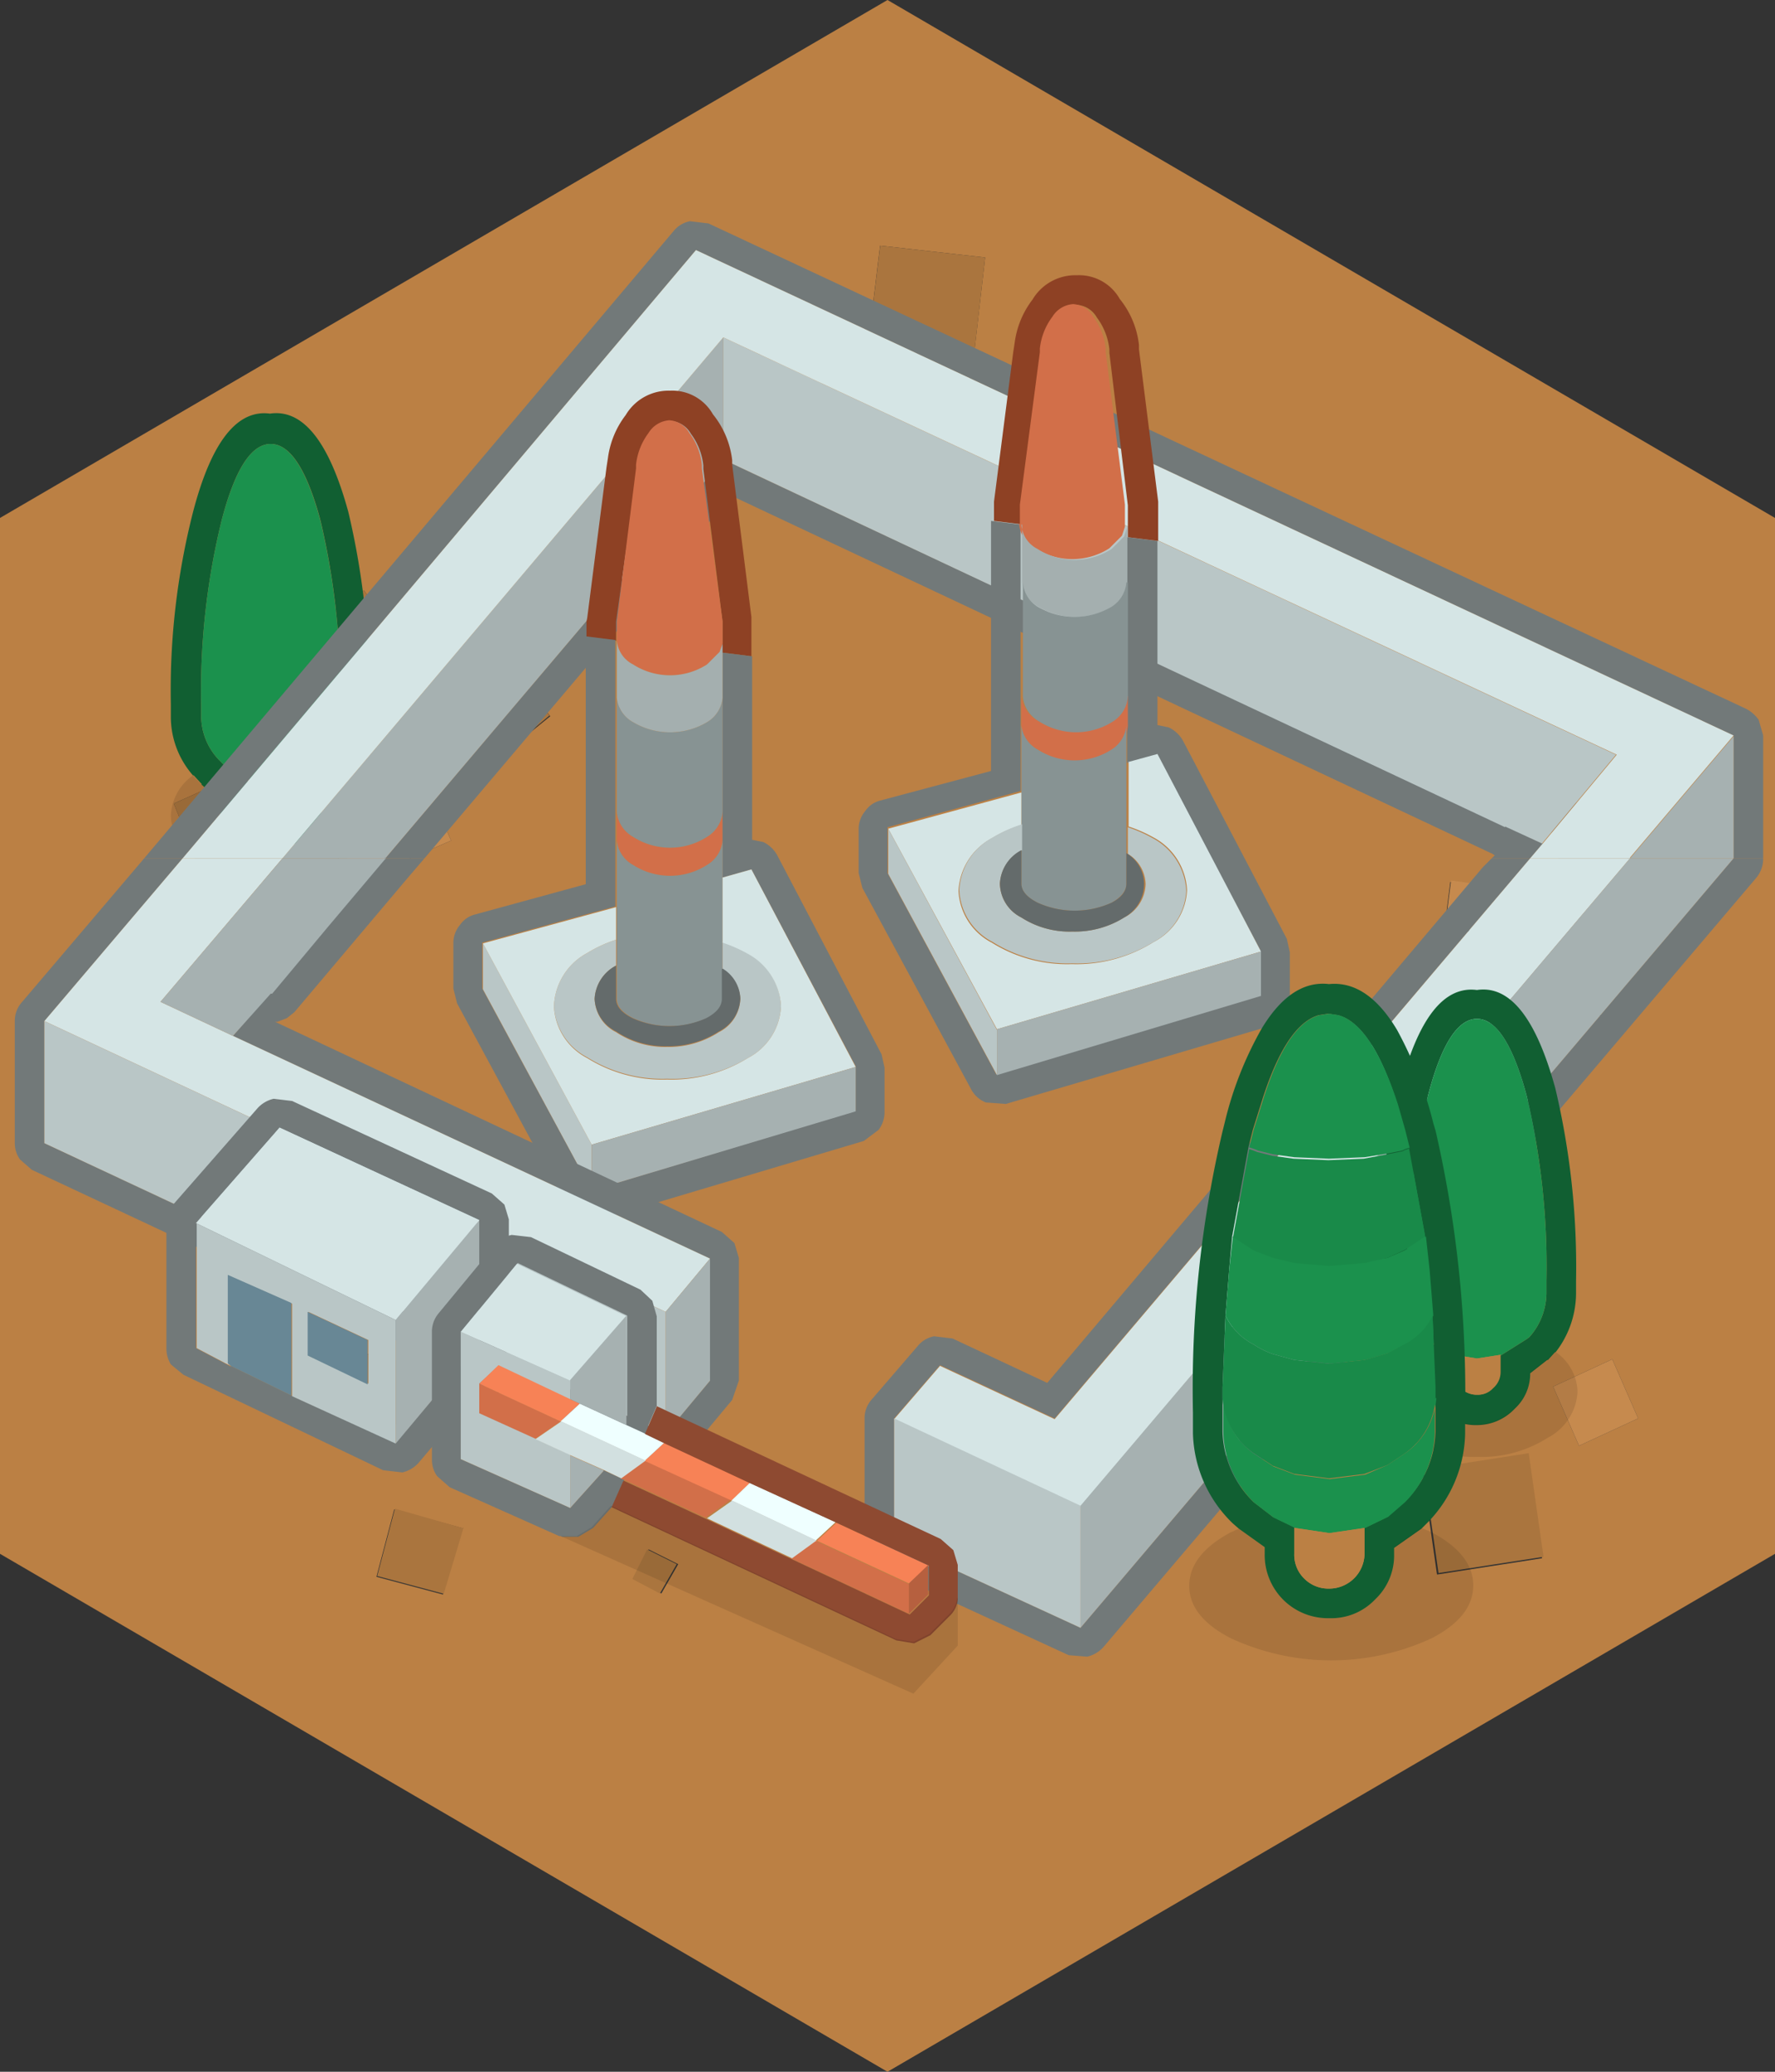 <svg xmlns="http://www.w3.org/2000/svg" viewBox="0 0 120 140"><rect x="0" y="0" width="120" height="140" fill="#333333" stroke="none"/><defs><style>.cls-1{fill:#bb8044;}.cls-2{fill:#aa753e;}.cls-3{fill:#c68a4e;}.cls-4{fill:#115f32;}.cls-5{fill:#1b914d;}.cls-6{fill-opacity:0.1;}.cls-7{fill:#727979;}.cls-8{fill:#a6b1b1;}.cls-9{fill:#b9c6c6;}.cls-10{fill:#d5e5e5;}.cls-11{fill:#8e4124;}.cls-12{fill:#d26f49;}.cls-13{fill:#a4afaf;}.cls-14{fill:#879393;}.cls-15{fill:#646b6b;}.cls-16{fill:#688795;}.cls-17{fill:#d9d9d9;}.cls-18{fill:#f78256;}.cls-19{fill:#efffff;}.cls-20{fill:#8e4a31;}.cls-21{fill:#d2e0e0;}.cls-22{fill:#b6603f;}.cls-23{fill:#198a49;}</style></defs><title>Asset 99</title><g id="Layer_2" data-name="Layer 2"><g id="Layer_1-2" data-name="Layer 1"><path class="cls-1" d="M59.5,16.6l-.85,7,7.15.8.8-7-7.1-.8m-4.35,6.65L50.8,24l.7,4.35,4.35-.7-.7-4.35m49.05,38.2-.75,6.6,6.55.75.75-6.55-6.55-.8M31.35,47.7,34,51l3.2-2.6L34.6,45.1l-3.25,2.6M91.4,78.55l-3-1.25-1.2,3,2.9,1.2,1.25-2.9m6.7-19-.4,3.15,3.15.4.45-3.1-3.2-.45M85.45,93.9,79.3,91.45,76.85,97.6,83,100l2.45-6.1M105,93.7l1.75,4,4-1.85-1.75-4-4,1.85m-73.8,9.55L26.65,102l-1.2,4.55,4.5,1.2,1.25-4.45m72.05-5-7.1,1.1,1,7,7.1-1.1-1-7m-9-7.7V86H89.7l0,4.55H94.3M41.7,95,35.1,91.4l-3.55,6.7,6.55,3.5L41.7,95M104.55,54.8l1.2,4.45,4.4-1.25L109,53.6l-4.4,1.2m-59.9,52.9,1.15-2-2-1-1,2,1.9,1M27.4,96.4l1-4.05-4-.95-1,4,4,1M120,105,60,140,0,105V35L60,0l60,35v70M30.5,56.8l-3.05-6.9-6.8,3,3,6.9,6.85-3M24.6,39.9l-3.75,2.8,2.75,3.75,3.85-2.8L24.6,39.9M13.75,53.4l-2,.9.85,2.1,2-.95-.85-2.05"/><path class="cls-2" d="M13.75,53.4l.85,2.05-2,.95-.85-2.1,2-.9M59.5,16.6l7.1.8-.8,7.05-7.15-.8.85-7M31.35,47.7l3.25-2.6,2.55,3.25L34,51l-2.6-3.25M104.2,61.45l6.55.8L110,68.8l-6.55-.75.75-6.6M85.45,93.9,83,100l-6.15-2.4,2.45-6.15,6.15,2.45m8.85-3.4H89.75l0-4.55h4.6V90.5m9,7.7,1,7-7.1,1.1-1-7,7.1-1.1m-72,5L30,107.7l-4.5-1.2,1.2-4.55,4.55,1.3M27.4,96.4l-4-1,1-4,4,.95-1,4.05m17.25,11.3-1.9-1,1-2,2,1-1.15,2m59.9-52.9,4.4-1.2,1.2,4.4-4.4,1.25-1.2-4.45M24.6,39.9l2.85,3.75-3.85,2.8L20.85,42.7l3.75-2.8"/><path class="cls-3" d="M55.15,23.25l.7,4.35-4.35.7L50.8,24l4.35-.7M98.1,59.5l3.2.45-.45,3.1-3.15-.4.4-3.15m-6.7,19-1.25,2.9-2.9-1.2,1.2-3,3,1.25M105,93.7l4-1.85,1.75,4-4,1.85-1.75-4M41.7,95l-3.6,6.65-6.55-3.5,3.55-6.7L41.7,95M30.5,56.8l-6.85,3-3-6.9,6.8-3,3.05,6.9"/><path class="cls-4" d="M19.9,52.65l1.75-1.1.2-.15A4.53,4.53,0,0,0,23,48.45V47.6a49.92,49.92,0,0,0-1.35-12.5Q20.26,30,18.3,30T15,35.1a48.37,48.37,0,0,0-1.4,12.5v.85a4.3,4.3,0,0,0,1.25,2.95l.15.15a4.34,4.34,0,0,0,1.75,1.1V53.8a1.54,1.54,0,0,0,1.55,1.55h.05a1.35,1.35,0,0,0,1-.45,1.44,1.44,0,0,0,.5-1.1V52.65m-6.8-.25a6,6,0,0,1-1.5-3.9v-.9a48.75,48.75,0,0,1,1.5-13q1.85-7.09,5.2-6.65,3.35-.49,5.3,6.65a52.21,52.21,0,0,1,1.4,13v.9a6.53,6.53,0,0,1-1.4,4l-.5.55h-.05l-1.15.9a3.21,3.21,0,0,1-1,2.35l-.15.15a3.51,3.51,0,0,1-2.4,1H18.3a3.38,3.38,0,0,1-2.5-1,3.48,3.48,0,0,1-1.05-2.45L13.6,53h.05l-.55-.6"/><path class="cls-5" d="M16.75,52.65A4.34,4.34,0,0,1,15,51.55l-.15-.15a4.3,4.3,0,0,1-1.25-2.95V47.6A48.37,48.37,0,0,1,15,35.1Q16.35,30,18.3,30t3.35,5.15A49.92,49.92,0,0,1,23,47.6v.85a4.53,4.53,0,0,1-1.15,2.95l-.2.15-1.75,1.1-1.6.25-1.55-.25"/><path class="cls-6" d="M23.6,52.45a3.36,3.36,0,0,1,1.5,2.7,3.72,3.72,0,0,1-2,3.1,8.34,8.34,0,0,1-4.75,1.3,8.57,8.57,0,0,1-4.8-1.3,3.72,3.72,0,0,1-2-3.1,3.48,3.48,0,0,1,1.5-2.75l.55.6H13.6l1.15.9a3.48,3.48,0,0,0,1.05,2.45,3.38,3.38,0,0,0,2.5,1h.05a3.51,3.51,0,0,0,2.4-1l.15-.15a3.21,3.21,0,0,0,1-2.35l1.15-.9h.05l.5-.55"/><path class="cls-1" d="M19.9,52.65V53.8a1.44,1.44,0,0,1-.5,1.1,1.35,1.35,0,0,1-1,.45H18.3a1.54,1.54,0,0,1-1.55-1.55V52.65l1.55.25,1.6-.25"/><path class="cls-7" d="M12.35,58H9.75L45.55,15.6a1.87,1.87,0,0,1,1.1-.65l1.25.15,70.15,32.8a2.34,2.34,0,0,1,.85.75l.3,1.05V58h-2V49.7L47.05,16.9,12.35,58m91.1,0h-2.6l.2-.2-.15-.1L49.45,33.5,28.7,58H26.05L48.9,31.05l52.85,24.8,0-.05L104.3,57l-.85,1"/><path class="cls-8" d="M117.2,58h-7l7-8.25V58M26.05,58H19.1L48.9,22.8v8.25L26.05,58"/><path class="cls-9" d="M48.9,31.05V22.8L109.25,51l-5,6-2.5-1.15,0,.05L48.9,31.05"/><path class="cls-10" d="M110.2,58h-6.75l.85-1,5-6L48.9,22.8,19.1,58H12.35L47.05,16.9,117.2,49.7l-7,8.25"/><path class="cls-7" d="M78.25,36.55V49l.75.15a2.14,2.14,0,0,1,1,.95l7,13.35.2.9v3a2.11,2.11,0,0,1-1.4,2L68,74.6l-1.35-.1a1.91,1.91,0,0,1-1-.9L58.3,60l-.25-1V56a1.87,1.87,0,0,1,.45-1.2,1.75,1.75,0,0,1,1-.7l7.5-2V35.2l2,.25v18l-9,2.45v3.1l7.35,13.6,17.85-5.4v-3L78.2,51l-2,.55V36.3l2,.25"/><path class="cls-11" d="M78.25,36.55l-2-.25V34.15L75,23.85l0-.25a4.35,4.35,0,0,0-.85-2.15,1.67,1.67,0,0,0-1.35-.85,1.79,1.79,0,0,0-1.4.85,4.35,4.35,0,0,0-.85,2.15l0,.25-1.35,10.3v1.3l-2-.25V34.15l0-.25,1.3-10.1.1-.65a6.05,6.05,0,0,1,1.2-2.9,3.37,3.37,0,0,1,3-1.65,3.16,3.16,0,0,1,2.9,1.6,6,6,0,0,1,1.3,3.1l0,.3,1.3,10.3v2.65"/><path class="cls-12" d="M76.25,47.05v2a2.14,2.14,0,0,1-1,1.65,4.63,4.63,0,0,1-5,0A2.13,2.13,0,0,1,69.05,49v-2a2.15,2.15,0,0,0,1.1,1.7,4.63,4.63,0,0,0,5,0,2.16,2.16,0,0,0,1-1.7m-7.2-11.6v-1.3l1.35-10.3,0-.25a4.35,4.35,0,0,1,.85-2.15,1.79,1.79,0,0,1,1.4-.85,1.67,1.67,0,0,1,1.35.85,4.35,4.35,0,0,1,.85,2.15l0,.25,1.3,10.3v1.5l-.2.6-.85.85a4.63,4.63,0,0,1-5,0,2,2,0,0,1-1.1-1.65"/><path class="cls-13" d="M69.05,35.45a2,2,0,0,0,1.1,1.65,4.63,4.63,0,0,0,5,0l.85-.85.2-.6v3.7a2.14,2.14,0,0,1-1,1.65,4.9,4.9,0,0,1-5,0,2.13,2.13,0,0,1-1.1-1.65v-3.9"/><path class="cls-14" d="M76.25,39.35v7.7a2.16,2.16,0,0,1-1,1.7,4.63,4.63,0,0,1-5,0,2.15,2.15,0,0,1-1.1-1.7v-7.7A2.13,2.13,0,0,0,70.15,41a4.9,4.9,0,0,0,5,0,2.14,2.14,0,0,0,1-1.65m0,9.65V59.7c0,.5-.35.93-1,1.3a6.07,6.07,0,0,1-5,0c-.73-.37-1.1-.8-1.1-1.3V49a2.13,2.13,0,0,0,1.1,1.65,4.63,4.63,0,0,0,5,0,2.14,2.14,0,0,0,1-1.65"/><path class="cls-10" d="M76.25,51.5l2-.55,7,13.35L67.4,69.55,60.05,56l9-2.45v2.2a9.13,9.13,0,0,0-2,.9,4.27,4.27,0,0,0-2.25,3.55,4.16,4.16,0,0,0,2.25,3.5,9.59,9.59,0,0,0,5.4,1.45A9.83,9.83,0,0,0,78,63.65a4.16,4.16,0,0,0,2.25-3.5A4.27,4.27,0,0,0,78,56.6a9.63,9.63,0,0,0-1.7-.75V51.5"/><path class="cls-8" d="M85.25,64.3v3L67.4,72.65v-3.1L85.25,64.3"/><path class="cls-9" d="M67.4,72.65l-7.35-13.6V56l7.35,13.6v3.1m8.85-16.8a9.63,9.63,0,0,1,1.7.75,4.27,4.27,0,0,1,2.25,3.55A4.16,4.16,0,0,1,78,63.65,9.83,9.83,0,0,1,72.5,65.1a9.59,9.59,0,0,1-5.4-1.45,4.16,4.16,0,0,1-2.25-3.5A4.27,4.27,0,0,1,67.1,56.6a9.13,9.13,0,0,1,2-.9v1.75A2.69,2.69,0,0,0,67.6,59.7,2.61,2.61,0,0,0,69.05,62a6,6,0,0,0,3.45.95A6.27,6.27,0,0,0,76,62a2.61,2.61,0,0,0,1.45-2.25,2.47,2.47,0,0,0-1.2-2.05v-1.8"/><path class="cls-15" d="M69.05,57.45V59.7c0,.5.37.93,1.1,1.3a6.07,6.07,0,0,0,5,0c.7-.37,1-.8,1-1.3V57.65a2.47,2.47,0,0,1,1.2,2.05A2.61,2.61,0,0,1,76,62a6.27,6.27,0,0,1-3.5.95A6,6,0,0,1,69.05,62,2.61,2.61,0,0,1,67.6,59.7a2.69,2.69,0,0,1,1.45-2.25"/><path class="cls-11" d="M48.85,43.5V42l-1.3-10.3,0-.25a4.35,4.35,0,0,0-.85-2.15,1.67,1.67,0,0,0-1.35-.85,1.79,1.79,0,0,0-1.4.85,4.35,4.35,0,0,0-.85,2.15l0,.25L41.65,42v1.3l-2-.25V42l.05-.25L41,31.6l.1-.65a6.05,6.05,0,0,1,1.2-2.9,3.37,3.37,0,0,1,3-1.65A3.16,3.16,0,0,1,48.2,28a6,6,0,0,1,1.3,3.1l0,.3,1.3,10.3v2.65l-2-.25v-.6"/><path class="cls-12" d="M48.85,43.5l-.2.55-.85.85a4.63,4.63,0,0,1-5,0,2,2,0,0,1-1.1-1.65V42L43,31.65l0-.25a4.35,4.35,0,0,1,.85-2.15,1.79,1.79,0,0,1,1.4-.85,1.67,1.67,0,0,1,1.35.85,4.35,4.35,0,0,1,.85,2.15l0,.25L48.85,42V43.5m0,11.35V56.8a2.14,2.14,0,0,1-1.05,1.65,4.63,4.63,0,0,1-5,0,2.13,2.13,0,0,1-1.1-1.65V54.85a2.15,2.15,0,0,0,1.1,1.7,4.63,4.63,0,0,0,5,0,2.16,2.16,0,0,0,1.05-1.7"/><path class="cls-7" d="M48.85,54.85V44.1l2,.25v12.4l.75.15a2.14,2.14,0,0,1,1,1l7,13.35.2.9v3a2,2,0,0,1-.4,1.2l-1,.75L40.6,82.4l-1.35-.1a1.91,1.91,0,0,1-1-.9L30.9,67.8l-.25-1v-3.1a1.87,1.87,0,0,1,.45-1.2,1.75,1.75,0,0,1,1-.7l7.5-2.05V43l2,.25v18l-9,2.45v3.1L40,80.45l17.85-5.4v-3L50.8,58.75l-1.95.55V54.85"/><path class="cls-14" d="M48.85,54.85a2.16,2.16,0,0,1-1.05,1.7,4.63,4.63,0,0,1-5,0,2.15,2.15,0,0,1-1.1-1.7v-7.7a2.13,2.13,0,0,0,1.1,1.65,4.9,4.9,0,0,0,5,0,2.14,2.14,0,0,0,1.05-1.65v7.7m0,1.95V67.5c0,.5-.35.93-1.05,1.3a6.07,6.07,0,0,1-5,0c-.73-.37-1.1-.8-1.1-1.3V56.8a2.13,2.13,0,0,0,1.1,1.65,4.63,4.63,0,0,0,5,0,2.14,2.14,0,0,0,1.05-1.65"/><path class="cls-13" d="M48.85,43.5v3.65A2.14,2.14,0,0,1,47.8,48.8a4.9,4.9,0,0,1-5,0,2.13,2.13,0,0,1-1.1-1.65v-3.9a2,2,0,0,0,1.1,1.65,4.63,4.63,0,0,0,5,0l.85-.85.2-.55"/><path class="cls-9" d="M40,80.45l-7.35-13.6v-3.1L40,77.35v3.1m8.85-16.8a9.63,9.63,0,0,1,1.7.75A4.27,4.27,0,0,1,52.8,68a4.16,4.16,0,0,1-2.25,3.5A9.83,9.83,0,0,1,45.1,72.9a9.59,9.59,0,0,1-5.4-1.45A4.16,4.16,0,0,1,37.45,68,4.27,4.27,0,0,1,39.7,64.4a9.13,9.13,0,0,1,1.95-.9v1.75A2.69,2.69,0,0,0,40.2,67.5a2.61,2.61,0,0,0,1.45,2.25,6,6,0,0,0,3.45,1,6.27,6.27,0,0,0,3.5-1,2.61,2.61,0,0,0,1.45-2.25,2.47,2.47,0,0,0-1.2-2v-1.8"/><path class="cls-10" d="M48.85,63.65V59.3l1.95-.55L57.85,72.1,40,77.35l-7.35-13.6,9-2.45v2.2a9.13,9.13,0,0,0-1.95.9A4.27,4.27,0,0,0,37.45,68a4.16,4.16,0,0,0,2.25,3.5,9.59,9.59,0,0,0,5.4,1.45,9.83,9.83,0,0,0,5.45-1.45A4.16,4.16,0,0,0,52.8,68a4.27,4.27,0,0,0-2.25-3.55,9.63,9.63,0,0,0-1.7-.75"/><path class="cls-15" d="M48.85,65.45a2.47,2.47,0,0,1,1.2,2,2.61,2.61,0,0,1-1.45,2.25,6.27,6.27,0,0,1-3.5,1,6,6,0,0,1-3.45-1A2.61,2.61,0,0,1,40.2,67.5a2.69,2.69,0,0,1,1.45-2.25V67.5c0,.5.37.93,1.1,1.3a6.07,6.07,0,0,0,5,0c.7-.37,1.05-.8,1.05-1.3v-2"/><path class="cls-8" d="M57.85,72.1v3L40,80.45v-3.1L57.85,72.1"/><path class="cls-7" d="M117.2,58h2a2,2,0,0,1-.45,1.3L74.6,111.3a2.11,2.11,0,0,1-1.1.65l-1.25-.1-12.6-5.8-.85-.75a1.89,1.89,0,0,1-.35-1.1V95.85a1.89,1.89,0,0,1,.5-1.3l3.1-3.6a1.87,1.87,0,0,1,1.1-.65l1.25.15,6.4,3,29.45-34.85.1-.1.5-.5h2.6L71.3,95.85l-7.75-3.6-3.1,3.6v8.35l12.6,5.8L117.2,58M26.05,58H28.7l-1.2,1.4-3.8,4.5L19.9,68.4l-.5.4-.65.25-.15,0L48.8,83.25l.85.75.3,1V93.3l-.45,1.3-3,3.6a2.11,2.11,0,0,1-1.1.65l-1.3-.15L2.15,79.05l-.8-.7A1.89,1.89,0,0,1,1,77.25V69a1.89,1.89,0,0,1,.5-1.3L9.75,58h2.6L3,69v8.25L45,96.9l3-3.6V85.05L15.75,70l2.5-2.9.1,0,3.8-4.55,3.8-4.5.1-.1"/><path class="cls-10" d="M103.45,58h6.75l-37.15,43.8-12.6-5.9,3.1-3.6,7.75,3.6L103.45,58M15.75,70,48,85.05l-3,3.6L3,69l9.35-11H19.1l-8.25,9.7,4.9,2.3"/><path class="cls-8" d="M15.75,70l-4.9-2.3L19.1,58h7l-.1.1-3.8,4.5-3.8,4.55-.1,0L15.75,70M110.2,58h7L73.05,110v-8.25L110.2,58M48,85.05V93.3l-3,3.6V88.65l3-3.6"/><path class="cls-9" d="M73.05,110l-12.6-5.8V95.85l12.6,5.9V110M45,96.9,3,77.25V69L45,88.65V96.9"/><path class="cls-7" d="M15.6,92.3l4.1,2,7.05,3.2L32.4,90.8V82.45L18.9,76.2l-5.65,6.45V91.1l1.9,1,.45.25M34.1,81.4l.3,1V90.8L34,92.1,28.3,98.85a2.11,2.11,0,0,1-1.1.65l-1.3-.15L12.4,92.9l-.85-.7a2.09,2.09,0,0,1-.3-1.1V82.65a1.89,1.89,0,0,1,.5-1.3L17.4,74.9a2.11,2.11,0,0,1,1.1-.65l1.25.15,13.5,6.25.85.75"/><path class="cls-8" d="M26.75,89.2l5.65-6.75V90.8l-5.65,6.75V89.2"/><path class="cls-10" d="M26.75,89.2l-13.5-6.55L18.9,76.2l13.5,6.25L26.75,89.2"/><path class="cls-9" d="M13.25,82.65l13.5,6.55v8.35l-7-3.2V88.1l-4.3-1.9v6l-.25-.1-1.9-1V82.65m11.6,7.9-4.05-1.9V91.6l4.05,1.9v-3"/><path class="cls-16" d="M24.85,90.55v3L20.8,91.6V88.65l4.05,1.9M15.6,92.3l-.2-.15v-6l4.3,1.9v6.25l-4.1-2"/><path class="cls-17" d="M15.6,92.3l-.45-.25.25.1.2.15"/><path class="cls-7" d="M37.9,103.8l-.1,0h0l-7.4-3.3-.85-.75a1.89,1.89,0,0,1-.35-1.1V90a1.92,1.92,0,0,1,.45-1.25l3.8-4.6a2,2,0,0,1,1.15-.7l1.3.15,7.4,3.55.8.75.3,1.05V95l-.8,1.85-1.2-.55V88.9L35,85.35,31.15,90V98.6l7.4,3.3,2.25-2.5v-.05L42,99.9l.2.1-.8,1.8-1.3,1.45-1,.6-1.1,0"/><path class="cls-10" d="M31.15,90l3.8-4.6,7.4,3.55-3.8,4.35L31.15,90"/><path class="cls-12" d="M42.15,100l-.2-.1,1.65-1.2,0,0,5.8,2.65-1.7,1.2-5.6-2.6M32.4,93.5l5.5,2.55-1.75,1.2-3.75-1.7v-2m22.75,10.6h.05l6.25,2.9v2l-8-3.75,1.65-1.2"/><path class="cls-9" d="M38.55,101.9l-7.4-3.3V90l7.4,3.3v1.3l-4.85-2.3L32.4,93.5v2l3.75,1.7,2.4,1.1v3.55"/><path class="cls-18" d="M32.4,93.5l1.3-1.25,4.85,2.3.65.3-1.3,1.2L32.4,93.5m11.2,5.2,1.3-1.2,5.8,2.7-1.25,1.2-5.8-2.65,0,0m11.55,5.4,1.35-1.25,6.25,2.9L61.45,107l-6.25-2.9h-.05"/><path class="cls-19" d="M55.15,104.1l-5.7-2.7,1.25-1.2,5.8,2.65-1.35,1.25m-12.8-7.8,1.2.55,1.35.65-1.3,1.2-5.7-2.65,1.3-1.2,3.15,1.45"/><path class="cls-20" d="M44.35,95l19.25,9,.85.75.3,1v2.3a1.73,1.73,0,0,1-.55,1.15l-1.3,1.3-1.1.55-1.2-.2-19.25-9,.8-1.8,5.6,2.6,5.75,2.7,8,3.75,1.3-1.3v-2l-6.25-2.9-5.8-2.65-5.8-2.7-1.35-.65.8-1.85"/><path class="cls-8" d="M40.8,99.35v.05l-2.25,2.5V98.35l2.25,1M42.35,88.9v7.4L39.2,94.85l-.65-.3v-1.3l3.8-4.35"/><path class="cls-21" d="M42,99.9l-1.15-.55-2.25-1-2.4-1.1,1.75-1.2,5.7,2.65L42,99.9m5.8,2.7,1.7-1.2,5.7,2.7-1.65,1.2-5.75-2.7"/><path class="cls-6" d="M64.75,108.05v3.15l-3,3.25L37.9,103.8l1.1,0,1-.6,1.3-1.45,19.25,9,1.2.2,1.1-.55,1.3-1.3a1.73,1.73,0,0,0,.55-1.15"/><path class="cls-22" d="M61.45,107l1.3-1.25v2l-1.3,1.3v-2"/><path class="cls-4" d="M105.15,91.35l-.5.55h-.05l-1.15.9a3.21,3.21,0,0,1-1,2.35l-.15.15a3.51,3.51,0,0,1-2.4,1h-.05a3.38,3.38,0,0,1-2.5-1,3.48,3.48,0,0,1-1-2.45l-1.15-.9h0l-.55-.6a6,6,0,0,1-1.5-3.9v-.9a48.75,48.75,0,0,1,1.5-13q1.84-7.09,5.2-6.65,3.34-.5,5.3,6.65a52.21,52.21,0,0,1,1.4,13v.9a6.53,6.53,0,0,1-1.4,3.95m-3.7.2,1.75-1.1.2-.15a4.53,4.53,0,0,0,1.15-3V86.5A49.92,49.92,0,0,0,103.2,74q-1.4-5.15-3.35-5.15T96.55,74a48.37,48.37,0,0,0-1.4,12.5v.85a4.3,4.3,0,0,0,1.25,3l.15.15a4.34,4.34,0,0,0,1.75,1.1V92.7a1.54,1.54,0,0,0,1.55,1.55h.05a1.35,1.35,0,0,0,1-.45,1.44,1.44,0,0,0,.5-1.1V91.55"/><path class="cls-5" d="M101.45,91.55l-1.6.25-1.55-.25a4.34,4.34,0,0,1-1.75-1.1l-.15-.15a4.3,4.3,0,0,1-1.25-3V86.5A48.37,48.37,0,0,1,96.55,74q1.35-5.15,3.3-5.15T103.2,74a49.92,49.92,0,0,1,1.35,12.5v.85a4.53,4.53,0,0,1-1.15,3l-.2.15-1.75,1.1"/><path class="cls-1" d="M101.45,91.55V92.7a1.44,1.44,0,0,1-.5,1.1,1.35,1.35,0,0,1-1,.45h-.05A1.54,1.54,0,0,1,98.3,92.7V91.55l1.55.25,1.6-.25"/><path class="cls-6" d="M105.15,91.35a3.36,3.36,0,0,1,1.5,2.7,3.72,3.72,0,0,1-2,3.1,8.34,8.34,0,0,1-4.75,1.3,8.57,8.57,0,0,1-4.8-1.3,3.72,3.72,0,0,1-1.95-3.1,3.48,3.48,0,0,1,1.5-2.75l.55.6h0l1.15.9a3.48,3.48,0,0,0,1,2.45,3.38,3.38,0,0,0,2.5,1h.05a3.51,3.51,0,0,0,2.4-1l.15-.15a3.21,3.21,0,0,0,1-2.35l1.15-.9h.05l.5-.55"/><path class="cls-4" d="M95.25,77.55l-.3-1.2-.5-1.75q-1.7-5.4-4-6l-.65-.1-.65.1q-2.25.65-3.9,6l-.55,1.75-.3,1.2-1.1,6L83.1,85.8l-.25,3.1-.2,4.85v3a6.89,6.89,0,0,0,2.1,4.75l1.3,1,1.45.7V105a2.24,2.24,0,0,0,.65,1.65,2.3,2.3,0,0,0,1.7.7h.05A2.39,2.39,0,0,0,92.25,105v-1.75l1.55-.75,1.15-1a6.89,6.89,0,0,0,2.1-4.75v-3l-.2-4.85-.25-3.1-.25-2.25-1.1-6M83.75,103.3l-.4-.35a8.75,8.75,0,0,1-2.7-6.1v-1.4a76,76,0,0,1,2-19l.15-.6A24.11,24.11,0,0,1,85.3,69.5q2-3.3,4.55-3c1.73-.17,3.27.87,4.6,3.1a26.43,26.43,0,0,1,2.45,6.3l.15.5a79,79,0,0,1,2,19.1v1.4A8.83,8.83,0,0,1,96.4,103l-.3.3-1.85,1.3V105a4.07,4.07,0,0,1-1.2,3l-.15.15a4.07,4.07,0,0,1-3,1.2h-.05A4.27,4.27,0,0,1,85.5,105v-.45l-1.75-1.25"/><path class="cls-5" d="M84.45,77.55l.3-1.2.55-1.75q1.65-5.4,3.9-6l.65-.1.65.1q2.25.65,4,6l.5,1.75.3,1.2-.3.1-.2.1-1,.2-1.55.25-2.4.1-2.35-.1L86.05,78l-1-.25-.25-.1-.3-.1m11.9,6,.25,2.25.25,3.1A4.25,4.25,0,0,1,95,90.85l-1.15.6-1.55.45-2.4.25L87.5,91.9l-1.45-.4a5.85,5.85,0,0,1-1.3-.65,4.25,4.25,0,0,1-1.9-1.95l.25-3.1.25-2.25.1,0,1.3.85,1.3.5,1.45.35,2.35.2,2.4-.2L93.8,85l1.15-.5,1.35-.85,0,0m.7,10.9v2.3A6.89,6.89,0,0,1,95,101.5l-1.15,1-1.55.75-2.4.35-2.35-.35-1.45-.7-1.3-1a6.89,6.89,0,0,1-2.1-4.75v-2.3a4.92,4.92,0,0,0,2.1,3.75l1.3.85,1.45.55,2.35.3,2.4-.3L93.8,99,95,98.2a4.92,4.92,0,0,0,2.1-3.75"/><path class="cls-23" d="M97.05,94.45A4.92,4.92,0,0,1,95,98.2L93.8,99l-1.55.6-2.4.3-2.35-.3-1.45-.55-1.3-.85a4.92,4.92,0,0,1-2.1-3.75v-.7l.2-4.85a4.25,4.25,0,0,0,1.9,1.95,5.85,5.85,0,0,0,1.3.65l1.45.4,2.35.25,2.4-.25,1.55-.45,1.15-.6a4.25,4.25,0,0,0,1.9-1.95l.2,4.85v.7m-1.8-16.9,1.1,6,0,0L95,84.45,93.8,85l-1.55.35-2.4.2-2.35-.2L86.05,85l-1.3-.5-1.3-.85-.1,0,1.1-6,.3.1.25.1,1,.25,1.45.2,2.35.1,2.4-.1L93.8,78l1-.2.2-.1.3-.1"/><path class="cls-6" d="M96.1,103.25l.7.3q2.81,1.5,2.8,3.6t-2.8,3.55a16.16,16.16,0,0,1-13.6,0q-2.81-1.45-2.8-3.55t2.8-3.6l.55-.25,1.75,1.25V105a4.27,4.27,0,0,0,4.35,4.35h.05a4.07,4.07,0,0,0,3-1.2l.15-.15a4.07,4.07,0,0,0,1.2-3v-.45l1.85-1.3"/><path class="cls-1" d="M92.25,103.25V105a2.39,2.39,0,0,1-2.35,2.35h-.05a2.3,2.3,0,0,1-1.7-.7A2.24,2.24,0,0,1,87.5,105v-1.75l2.35.35,2.4-.35"/></g></g></svg>